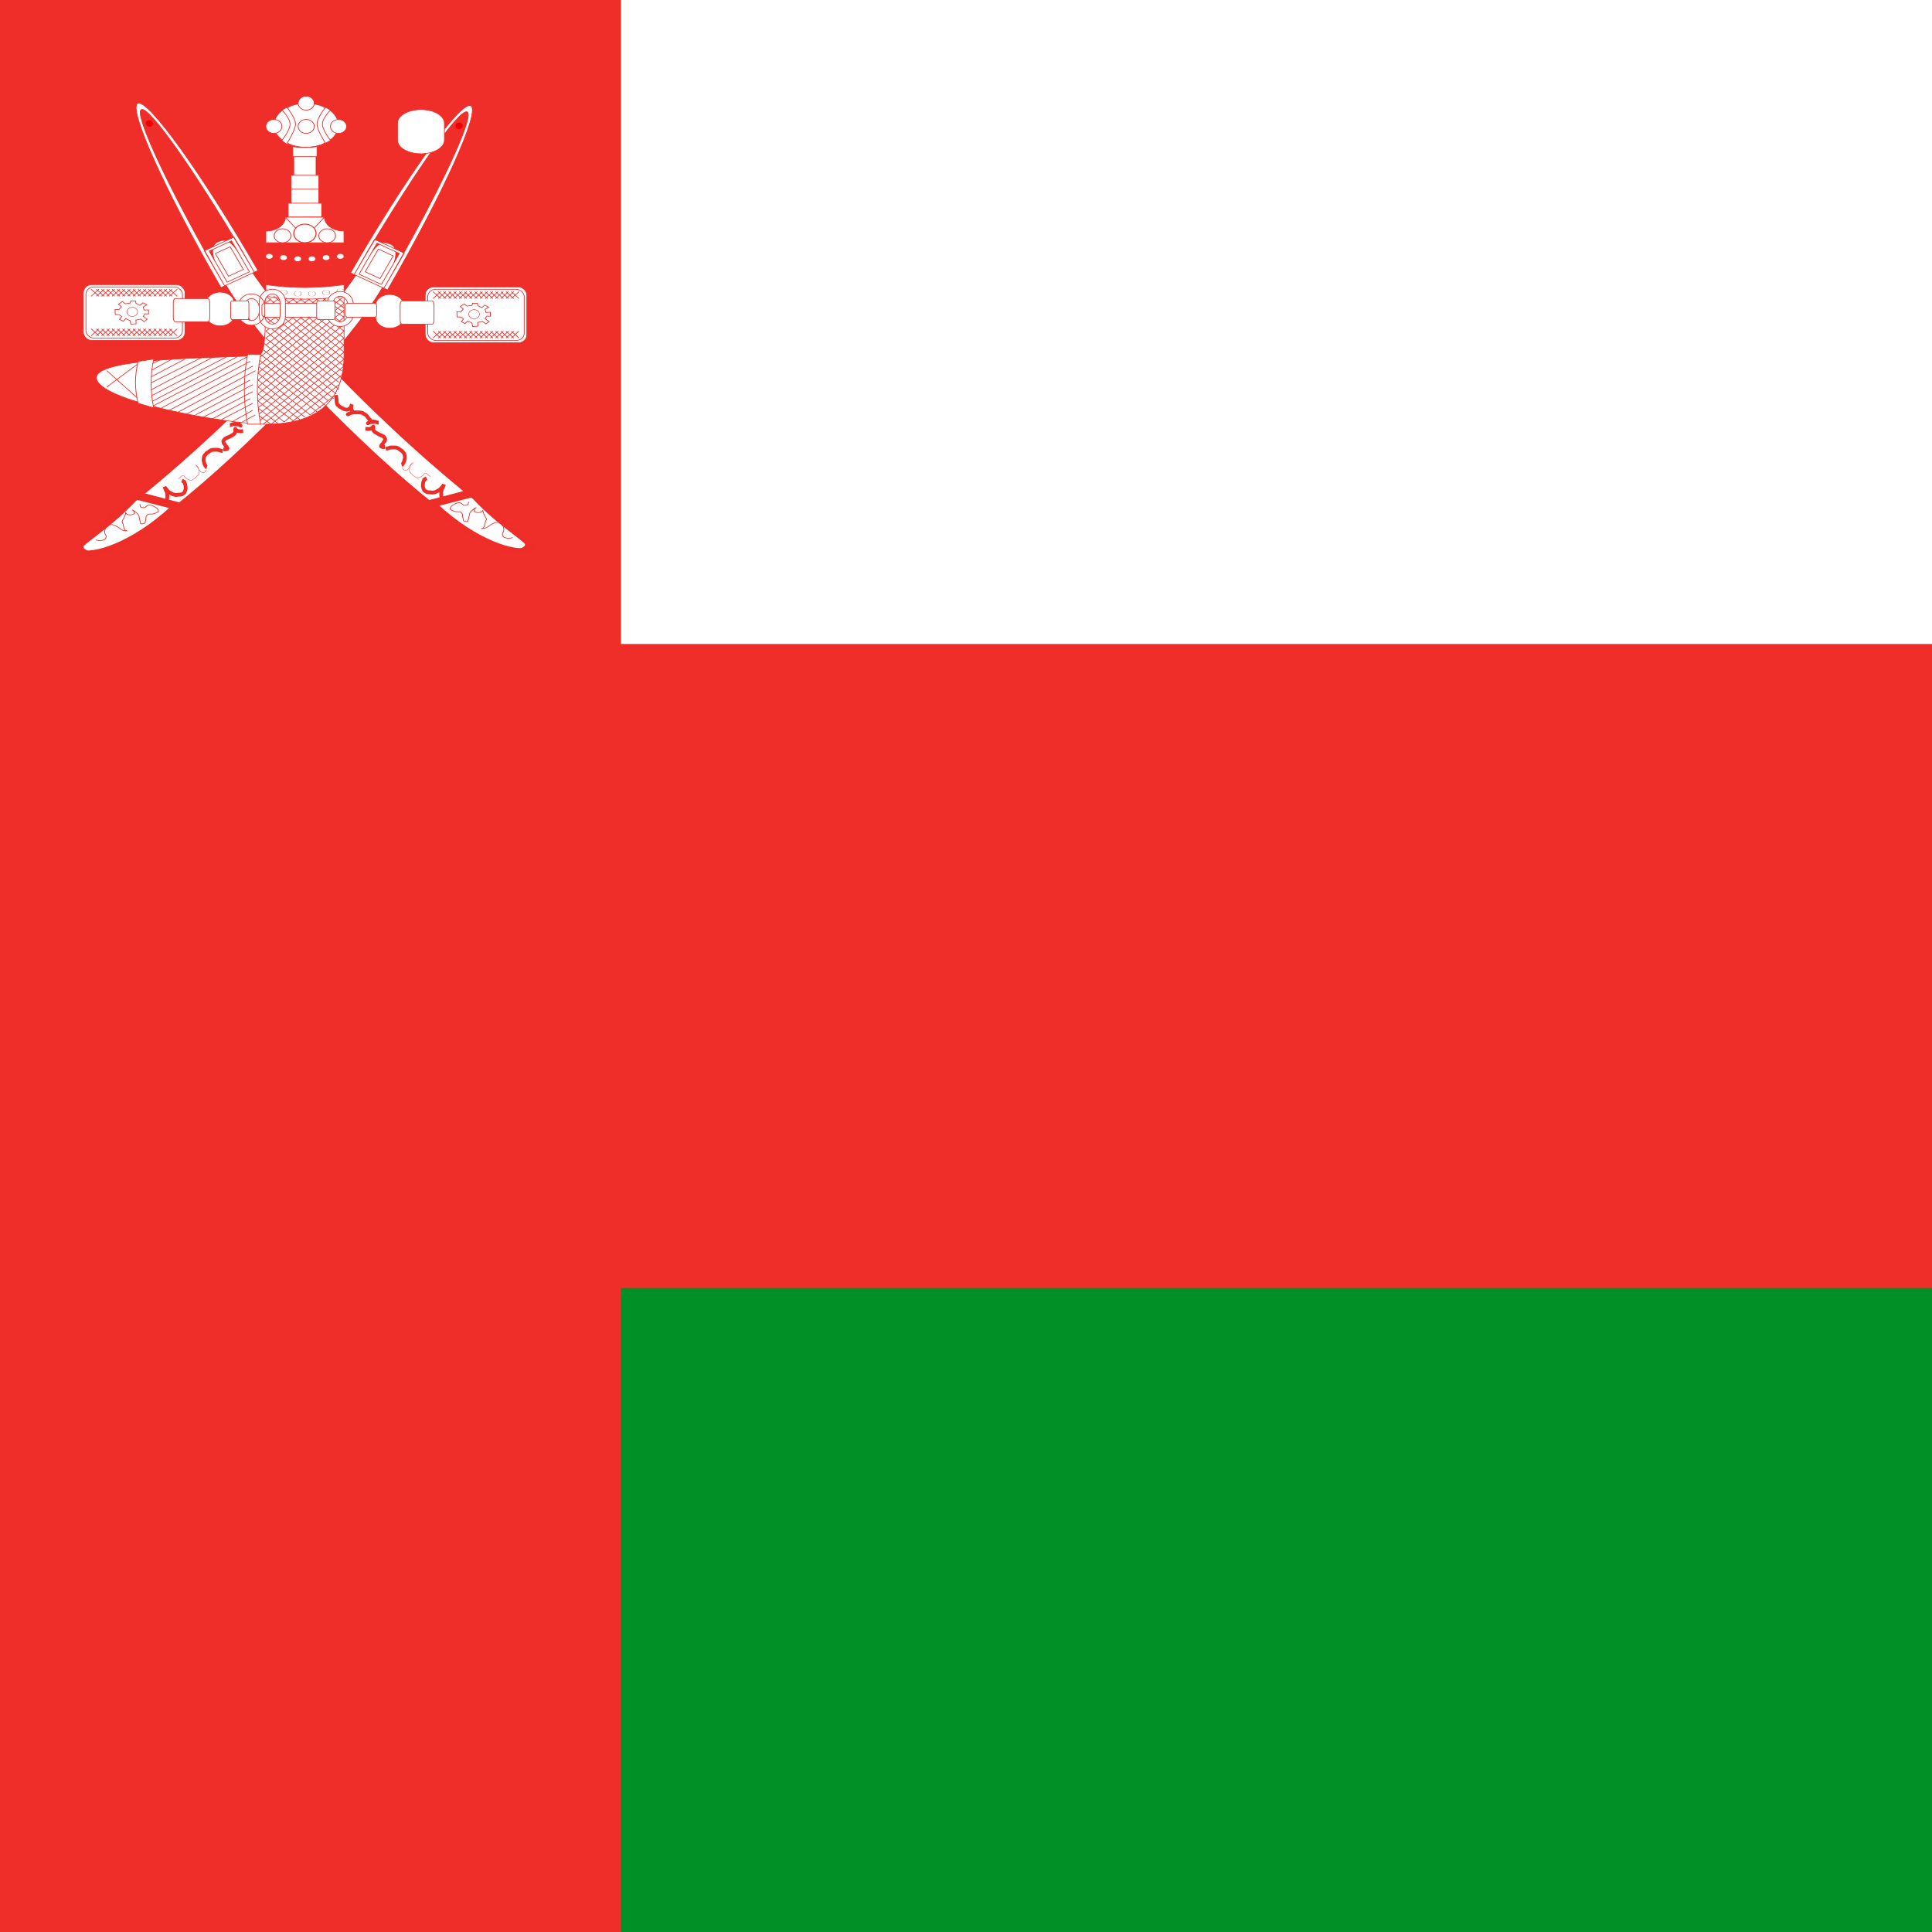 <svg xmlns="http://www.w3.org/2000/svg" height="512" width="512" viewBox="0 0 512 512"><rect x="0" y="0" width="512" height="512" fill="#333333" stroke="none"/><defs><clipPath id="a"><path fill-opacity=".67" d="M0 0h512v512H0z"/></clipPath></defs><g clip-path="url(#a)"><path fill-rule="evenodd" fill="#ef2d29" d="M-23.298-21.61h554.71v553.02h-554.71z"/><path fill-rule="evenodd" fill="#009025" d="M164.57 341.33h376.55v207.56H164.57z"/><path fill-rule="evenodd" fill="#fff" d="M164.57-19.415h376.55v190.08H164.57z"/><g stroke="#ef2d28"><g fill-rule="evenodd" fill="#fff" transform="matrix(.195 0 0 .174 109.217 -5.34)"><rect rx="11.491" ry="12.053" height="85.039" width="138.19" y="467.72" x="17.717"/><rect rx="10.901" ry="11.049" height="77.953" width="131.1" y="471.26" x="21.26"/><path d="M82.22 492.52l6.62.26.302 3.36 5.418 3.105 4.214-3.88 5.117 3.104-4.813 3.36 1.203 4.656 6.02-.26v6.208l-4.817-.26-2.408 3.88 5.418 4.397-4.214 3.62-4.517-3.877-6.622 1.552.3 5.69-7.222.517-.904-5.43-6.02-2.847-3.31 3.88-5.118-2.845 3.01-4.396-3.613-2.845H61.15l-.302-8.02 5.117.518 3.613-4.656-4.214-3.62 5.418-4.14 3.912 3.363 6.623-1.034.903-3.362z"/><ellipse transform="matrix(.658 0 0 .702 38.845 209.62)" cx="68.944" rx="11.049" cy="426.78" ry="9.944"/><path d="M38.976 474.8l-10.63 10.63m17.717-10.63l-10.63 10.63M53.15 474.8l-10.63 10.63m17.716-10.63l-10.63 10.63m17.716-10.63l-10.63 10.63M74.41 474.8l-10.63 10.63m17.716-10.63l-10.63 10.63m17.716-10.63l-10.63 10.63M95.67 474.8l-10.63 10.63m17.715-10.63l-10.63 10.63m17.717-10.63l-10.63 10.63m17.717-10.63l-10.63 10.63M88.58 474.8l-10.63 10.63m46.063-10.63l-10.63 10.63M131.1 474.8l-10.63 10.63m17.717-10.63l-10.63 10.63m17.716-10.63l-10.63 10.63m-.002-10.63l10.63 10.63m-17.71-10.63l10.63 10.63m-17.72-10.63l10.63 10.63m-17.72-10.63l10.63 10.63M106.3 474.8l10.63 10.63M99.21 474.8l10.63 10.63M92.12 474.8l10.63 10.63M85.04 474.8l10.63 10.63M77.95 474.8l10.63 10.63M70.86 474.8l10.63 10.63M63.78 474.8l10.63 10.63M56.69 474.8l10.63 10.63m17.72-10.63l10.63 10.63M49.608 474.8l10.63 10.63M42.52 474.8l10.63 10.63M35.434 474.8l10.63 10.63M28.347 474.8l10.63 10.63m0 49.606l-10.63 10.63m17.716-10.63l-10.63 10.63m17.716-10.63l-10.63 10.63m17.715-10.63l-10.63 10.63m17.716-10.63l-10.63 10.63m17.718-10.63l-10.63 10.63m17.716-10.63l-10.63 10.63m17.716-10.63l-10.63 10.63m17.717-10.63l-10.63 10.63m17.715-10.63l-10.63 10.63m17.717-10.63l-10.63 10.63m17.716-10.63l-10.63 10.63m-17.718-10.63l-10.63 10.63m46.063-10.63l-10.63 10.63m17.718-10.63l-10.63 10.63m17.717-10.63l-10.63 10.63m17.716-10.63l-10.63 10.63m0-10.63l10.63 10.63m-17.71-10.63l10.63 10.63m-17.72-10.63l10.63 10.63m-17.72-10.63l10.63 10.63m-17.71-10.63l10.63 10.63m-17.72-10.63l10.63 10.63m-17.72-10.63l10.63 10.63m-17.71-10.63l10.63 10.63m-17.72-10.63l10.63 10.63m-17.72-10.63l10.63 10.63m-17.71-10.63l10.63 10.63m-17.72-10.63l10.63 10.63m17.72-10.63l10.63 10.63M49.6 535.036l10.63 10.63m-17.717-10.63l10.63 10.63m-17.716-10.63l10.63 10.63m-17.718-10.63l10.63 10.63"/></g><g fill-rule="evenodd" fill="#fff" transform="matrix(.195 0 0 .174 18.63 -5.958)"><rect rx="11.491" ry="12.053" height="85.039" width="138.19" y="467.72" x="17.717"/><rect rx="10.901" ry="11.049" height="77.953" width="131.1" y="471.26" x="21.26"/><path d="M82.22 492.52l6.62.26.302 3.36 5.418 3.105 4.214-3.88 5.117 3.104-4.813 3.36 1.203 4.656 6.02-.26v6.208l-4.817-.26-2.408 3.88 5.418 4.397-4.214 3.62-4.517-3.877-6.622 1.552.3 5.69-7.222.517-.904-5.43-6.02-2.847-3.31 3.88-5.118-2.845 3.01-4.396-3.613-2.845H61.15l-.302-8.02 5.117.518 3.613-4.656-4.214-3.62 5.418-4.14 3.912 3.363 6.623-1.034.903-3.362z"/><ellipse transform="matrix(.658 0 0 .702 38.845 209.62)" cx="68.944" rx="11.049" cy="426.78" ry="9.944"/><path d="M38.976 474.8l-10.63 10.63m17.717-10.63l-10.63 10.63M53.15 474.8l-10.63 10.63m17.716-10.63l-10.63 10.63m17.716-10.63l-10.63 10.63M74.41 474.8l-10.63 10.63m17.716-10.63l-10.63 10.63m17.716-10.63l-10.63 10.63M95.67 474.8l-10.63 10.63m17.715-10.63l-10.63 10.63m17.717-10.63l-10.63 10.63m17.717-10.63l-10.63 10.63M88.58 474.8l-10.63 10.63m46.063-10.63l-10.63 10.63M131.1 474.8l-10.63 10.63m17.717-10.63l-10.63 10.63m17.716-10.63l-10.63 10.63m-.002-10.63l10.63 10.63m-17.71-10.63l10.63 10.63m-17.72-10.63l10.63 10.63m-17.72-10.63l10.63 10.63M106.3 474.8l10.63 10.63M99.21 474.8l10.63 10.63M92.12 474.8l10.63 10.63M85.04 474.8l10.63 10.63M77.95 474.8l10.63 10.63M70.86 474.8l10.63 10.63M63.78 474.8l10.63 10.63M56.69 474.8l10.63 10.63m17.72-10.63l10.63 10.63M49.608 474.8l10.63 10.63M42.52 474.8l10.63 10.63M35.434 474.8l10.63 10.63M28.347 474.8l10.63 10.63m0 49.606l-10.63 10.63m17.716-10.63l-10.63 10.63m17.716-10.63l-10.63 10.63m17.715-10.63l-10.63 10.63m17.716-10.63l-10.63 10.63m17.718-10.63l-10.63 10.63m17.716-10.63l-10.63 10.63m17.716-10.63l-10.63 10.63m17.717-10.63l-10.63 10.63m17.715-10.63l-10.63 10.63m17.717-10.63l-10.63 10.63m17.716-10.63l-10.63 10.63m-17.718-10.63l-10.63 10.63m46.063-10.63l-10.63 10.63m17.718-10.63l-10.63 10.63m17.717-10.63l-10.63 10.63m17.716-10.63l-10.63 10.63m0-10.63l10.63 10.63m-17.71-10.63l10.63 10.63m-17.72-10.63l10.63 10.63m-17.72-10.63l10.63 10.63m-17.71-10.63l10.63 10.63m-17.72-10.63l10.63 10.63m-17.72-10.63l10.63 10.63m-17.71-10.63l10.63 10.63m-17.72-10.63l10.63 10.63m-17.72-10.63l10.63 10.63m-17.71-10.63l10.63 10.63m-17.72-10.63l10.63 10.63m17.72-10.63l10.63 10.63M49.6 535.036l10.63 10.63m-17.717-10.63l10.63 10.63m-17.716-10.63l10.63 10.63m-17.718-10.63l10.63 10.63"/></g><path d="M64.4 106.75c-33.555 32.903-47.868 37.065-41.15 39.716s28.325-14.33 50.81-36.884 36.253-42.63 29.535-45.28-3.508 7.455-39.197 42.45zm-28.256 23.915l11.756 3.09c-11.065 10.51-23.51 14.837-26.97 12.983-3.457-1.855 6.224-6.182 15.214-16.073zm0 1.235l9.68 2.473C35.05 144.478 24.388 147.355 21.63 146.12c-2.775-1.238 5.757-4.71 14.513-14.22z" fill-rule="evenodd" fill="#fff"/><path d="M72.254 105.315c-.026.155-.103.863-.172 1.144 0 .387-.04.686-.086.99-.11.266-.09.513-.43.61-.232.32-.38.405-.687.535-.21.16-.53.322-.86.457-.344.13-.656.15-1.03.077-.3-.188-.524-.38-.774-.535-.06-.24-.113-.6-.172-.84.092.247.157.643.172.992-.033.38-.174.547-.344.84m1.206.84l-.086-.077c.204.18.12.094-.344-.153-.333-.152-.69-.233-1.117-.305h-1.2c-.47 0-.783.062-1.117.153-.242.215-.604.337-.86.534-.26.156-.373.343-.514.61-.235.205-.387.526-.603.684-.096.35-.294.34-.43.61.406.028.73.078.946.306.357.165-.3-.16-.43-.304-.28-.076-.354-.153-.773-.153-.392-.11-.63.09-1.032.153-.234.12-.3.152-.6.152m3.52 1.604c-.175.01-.973.14-1.288 0-.35-.085-.56-.25-.773-.534-.106-.206 0 .366 0 .61-.04.45-.188.454-.43.764-.25.142-.512.34-.773.457-.217.165-.483.277-.773.38-.26.11-.563.22-.77.38-.288.183-.26.4-.43.688.032.372.1.583.343.762.1.258.33.513.515.686.213.35.448.516-.086.61-.292.112-.456.025-.772 0m-.174.534c-.21-.047-.96-.27-1.288-.38h-1.203c-.466.03-.555.152-.945.304-.252.228-.424.386-.773.534-.184.212-.543.57-.687.84-.103.26-.172.612-.172.99.006.446.138.522.172.917.096.327.253.627.515.915.037.097.063.12.172.153" fill="none"/><path d="M538.13 817.98c.374 0 1.2 2.018 2.5 3.75 2.828 2.906 3.192 3.125 7.5 3.125 3.884-.143 3.522-1.532 6.25-2.5 1.29-2.008 2.896-3.6 4.375-6.25 1.006-1.634 1.89-4.13 3.125-5.625 1.14-1.854 2.563-3.254 3.75-5 1.172-.502 1.618-.984 3.126-1.25-3.6.578-3.915 1.867-6.25 3.75-1.095 1.78-2.182 3.633-3.126 5.625-.36 2.673-1.21 4.78-1.25 8.125 0 3.457.017 5.872 1.25 8.75 1.473 1.545 2.563 3.143 4.375 4.376 1.44 1.405 3.244 3.336 4.376 5 1.96 1.206 3.387 2.19 5.627 3.75 1.884 1.102 3.915 2.234 6.875 2.5 3.67-.262 4.756-1.297 7.5-2.5 2.33-1.713 4.164-2.838 6.25-4.375 1.63-1.14 3.29-3.4 4.376-5 3.382-.844 5.53-.506 7.5 1.25a16.536 16.536 0 0 1 4.375 4.377c1.02.51 2.73 1.99 3.75 2.5" transform="matrix(-.098 0 0 .096 107.445 46.037)" fill="none"/><path d="M48.214 127.34c.097.04.45.283.606.375.097.316.252.49.304.826.082.328.076.687.076 1.054-.084.384-.245.67-.38.977-.24.163-.36.28-.682.45-.303.043-.6.077-.986.077-.23.077-.68.114-.91 0-.337-.045-.59-.18-.834-.3-.28-.157-.452-.306-.758-.45-.15-.218-.38-.417-.607-.677-.188-.255-.327-.397-.455-.678.112.32.283.6.38.902.172.32.272.433.303.827.107.316.078.694.078 1.054-.034.244-.05.702-.152.902v.225" fill="none"/><path d="M541.26 799.23v.625c0-1.687.04-.83-.625 2.5-1.18 1.462-3.944 1.868-6.25 1.25-2.022-1.67-1.96-2.935-5.625-3.75-3.542.253-4.892 1.28-6.875 2.5-2.354 1.177-3.438 1.77-5 4.375-.776 2.12-1.21 3.555 1.25 4.375 1.954 1.386 4.277 2.15 6.875 2.5 2.887 0 4.968-.34 6.25 1.25 1.983 2.055 1.875 3.277 1.875 6.875.667 1.112.8 4.394 1.25 5.625 1.736.823 2.755 1.25 5.625 1.25.674-1.93 1.423-5.42 1.875-7.5.49-2.248.64-5.38 1.875-6.875a16.58 16.58 0 0 1 4.375-4.375c.766-1.073 2.223-1.965 3.75-2.5-2.452 1.25-2.8 2.603-3.125 5.625 2.155 1.078 2.73 1.833 6.25 1.875 3.46-.29 4.295-1.17 5.625-3.125.242 3.136 1.243 4.186 1.875 6.875 1.286 1.89 1.832 3.828 3.125 6.25-.55 3.012-1.737 3.163-1.875 6.875-.81 2.435-.723 4.783-2.5 6.25-.792.97-1.384 1.16-3.125 1.25 3.618 0 5.727-.39 8.125-1.874 1.854-1.14 3.255-2.563 5-3.75 2.213-1.603 4.948-3.085 7.5-3.75 2.888 0 4.97-.34 6.25 1.25 1.77 1.264 2.96 3.446 3.75 6.25.58 3.244.8 5.404-.624 7.5-1.057 2.408-1.297 3.346 0 6.25 1.452 2.033 3.617 2.272 6.875 3.125 2.38-.126 4.67-.67 6.25-1.25" transform="matrix(-.195 0 0 .174 142.637 -5.34)" fill="none"/><g fill-rule="evenodd" transform="matrix(-.195 0 0 .174 142.637 -5.34)"><path d="M204.754 472.255C128.464 324.545 77.826 198.83 91.73 191.65c13.9-7.18 87.1 106.87 163.395 254.59l-50.37 26.015zm5.046-2.598C136.202 327.16 85.493 206.84 96.616 201.097c11.122-5.745 79.88 105.24 153.482 247.747M222.454 395.328c8.945 16.66 18.442 35.706 27.64 53.52l-40.297 20.812c-9.2-17.813-19.233-36.58-27.64-53.52l40.297-20.812zm-3.422 5.752c8.945 16.66 15.19 29.41 24.39 47.223l-30.224 15.61c-9.2-17.813-15.982-30.286-24.39-47.224l30.224-15.61zm-21.924 19.302l20.15-10.406 17.885 34.63-20.15 10.406zM542.13 311.81l38.034 24.224m-20.146 10.41l2.262-45.037m-111.203-165.89l20.148-10.407" fill="#fff"/><ellipse fill="#ef0000" transform="matrix(1.605 .454 -.362 1.579 -734.9 -170.85)" cx="545.67" rx="3.543" cy="92.126" ry="3.543"/></g><path d="M96.867 106.133c33.555 32.903 47.868 37.065 41.15 39.716s-28.325-14.33-50.81-36.886-36.253-42.63-29.535-45.28 3.508 7.455 39.197 42.45zm28.256 23.914l-11.756 3.09c11.065 10.51 23.51 14.837 26.97 12.983 3.457-1.855-6.224-6.182-15.214-16.073zm0 1.236l-9.68 2.473c10.775 10.105 21.436 12.982 24.194 11.746 2.774-1.237-5.758-4.708-14.514-14.22z" fill-rule="evenodd" fill="#fff"/><path d="M89.012 104.698c.026.155.103.863.172 1.144 0 .39.04.688.086.992.11.266.09.513.43.61.232.322.38.405.687.535.21.16.527.32.86.455.342.13.654.15 1.03.077.3-.187.522-.38.772-.534.057-.242.11-.6.17-.84-.09.246-.157.642-.17.99.03.382.172.548.342.84m-1.202.842l.085-.077c-.204.18-.12.094.344-.153.33-.152.687-.233 1.115-.305h1.202c.468 0 .783.062 1.117.153.242.215.604.337.86.534.26.158.373.345.514.61.233.207.385.528.6.686.097.35.295.34.43.61-.405.028-.73.078-.945.306-.357.164.3-.16.43-.305.28-.078.354-.155.773-.155.39-.11.63.09 1.03.153.235.12.3.15.602.15m-3.518 1.607c.174.01.972.14 1.287 0 .35-.085.56-.25.773-.534.106-.204 0 .368 0 .613.04.45.188.453.43.763.25.142.512.34.773.457.217.167.483.28.773.382.26.11.565.22.773.38.285.183.26.4.43.688-.035.373-.103.584-.346.763-.1.258-.33.513-.515.686-.214.352-.45.517.085.612.293.11.457.024.773 0m.172.53c.212-.047.96-.27 1.29-.38h1.202c.466.03.555.152.945.304.252.228.424.386.773.534.184.212.543.57.687.84.103.26.172.612.172.99-.008.446-.14.522-.174.917-.096.325-.253.625-.515.913-.036.097-.062.12-.17.153" fill="none"/><path d="M538.13 817.98c.374 0 1.2 2.018 2.5 3.75 2.828 2.906 3.192 3.125 7.5 3.125 3.884-.143 3.522-1.532 6.25-2.5 1.29-2.008 2.896-3.6 4.375-6.25 1.006-1.634 1.89-4.13 3.125-5.625 1.14-1.854 2.563-3.254 3.75-5 1.172-.502 1.618-.984 3.126-1.25-3.6.578-3.915 1.867-6.25 3.75-1.095 1.78-2.182 3.633-3.126 5.625-.36 2.673-1.21 4.78-1.25 8.125 0 3.457.017 5.872 1.25 8.75 1.473 1.545 2.563 3.143 4.375 4.376 1.44 1.405 3.244 3.336 4.376 5 1.96 1.206 3.387 2.19 5.627 3.75 1.884 1.102 3.915 2.234 6.875 2.5 3.67-.262 4.756-1.297 7.5-2.5 2.33-1.713 4.164-2.838 6.25-4.375 1.63-1.14 3.29-3.4 4.376-5 3.382-.844 5.53-.506 7.5 1.25a16.536 16.536 0 0 1 4.375 4.377c1.02.51 2.73 1.99 3.75 2.5" transform="matrix(.098 0 0 .096 53.821 45.42)" fill="none"/><path d="M113.052 126.722c-.097.04-.45.284-.606.376-.097.316-.252.49-.304.826-.082.326-.076.685-.076 1.052.084.384.245.67.38.977.24.162.36.28.682.45.303.042.6.076.986.076.23.075.68.112.91 0 .337-.047.59-.183.834-.3.28-.16.452-.308.758-.453.15-.217.38-.416.607-.676.188-.253.327-.395.455-.676-.112.32-.283.6-.38.902-.172.32-.272.433-.303.827-.105.314-.076.692-.076 1.052.032.244.05.702.15.902v.225" fill="none"/><path d="M541.26 799.23v.625c0-1.687.04-.83-.625 2.5-1.18 1.462-3.944 1.868-6.25 1.25-2.022-1.67-1.96-2.935-5.625-3.75-3.542.253-4.892 1.28-6.875 2.5-2.354 1.177-3.438 1.77-5 4.375-.776 2.12-1.21 3.555 1.25 4.375 1.954 1.386 4.277 2.15 6.875 2.5 2.887 0 4.968-.34 6.25 1.25 1.983 2.055 1.875 3.277 1.875 6.875.667 1.112.8 4.394 1.25 5.625 1.736.823 2.755 1.25 5.625 1.25.674-1.93 1.423-5.42 1.875-7.5.49-2.248.64-5.38 1.875-6.875a16.58 16.58 0 0 1 4.375-4.375c.766-1.073 2.223-1.965 3.75-2.5-2.452 1.25-2.8 2.603-3.125 5.625 2.155 1.078 2.73 1.833 6.25 1.875 3.46-.29 4.295-1.17 5.625-3.125.242 3.136 1.243 4.186 1.875 6.875 1.286 1.89 1.832 3.828 3.125 6.25-.55 3.012-1.737 3.163-1.875 6.875-.81 2.435-.723 4.783-2.5 6.25-.792.97-1.384 1.16-3.125 1.25 3.618 0 5.727-.39 8.125-1.874 1.854-1.14 3.255-2.563 5-3.75 2.213-1.603 4.948-3.085 7.5-3.75 2.888 0 4.97-.34 6.25 1.25 1.77 1.264 2.96 3.446 3.75 6.25.58 3.244.8 5.404-.624 7.5-1.057 2.408-1.297 3.346 0 6.25 1.452 2.033 3.617 2.272 6.875 3.125 2.38-.126 4.67-.67 6.25-1.25" transform="matrix(.195 0 0 .174 18.63 -5.958)" fill="none"/><g fill-rule="evenodd" transform="matrix(.195 0 0 .174 18.63 -5.958)"><path d="M204.754 472.255C128.464 324.545 77.826 198.83 91.73 191.65c13.9-7.18 87.1 106.87 163.395 254.59l-50.37 26.015zm5.046-2.598C136.202 327.16 85.493 206.84 96.616 201.097c11.122-5.745 79.88 105.24 153.482 247.747M222.454 395.328c8.945 16.66 18.442 35.706 27.64 53.52l-40.297 20.812c-9.2-17.813-19.233-36.58-27.64-53.52l40.297-20.812zm-3.422 5.752c8.945 16.66 15.19 29.41 24.39 47.223l-30.224 15.61c-9.2-17.813-15.982-30.286-24.39-47.224l30.224-15.61zm-21.924 19.302l20.15-10.406 17.885 34.63-20.15 10.406zM542.13 311.81l38.034 24.224m-20.146 10.41l2.262-45.037m-111.203-165.89l20.148-10.407" fill="#fff"/><ellipse fill="#ef0000" transform="matrix(1.605 .454 -.362 1.579 -734.9 -170.85)" cx="545.67" rx="3.543" cy="92.126" ry="3.543"/></g><g fill-rule="evenodd" fill="#fff" transform="matrix(.195 0 0 .174 18.63 -5.958)"><path d="M265.73 396.85c0 124.02.654 170.76-7.493 177.17-7.72 6.857-222.82 0-222.82 35.433S212.57 680.32 265.73 680.32c70.863 0 106.294-35.434 106.294-106.3V396.85H265.73zm.02 35.433V450c35.433 5.906 70.866 5.906 106.3 0v-17.717c-35.433 5.906-70.866 5.906-106.3 0zm0-35.433v17.717c35.433 5.906 70.866 5.906 106.3 0V396.85c-35.433 5.906-70.866 5.906-106.3 0zm0 17.717v17.717c35.433 5.906 70.866 5.906 106.3 0v-17.717c-35.433 5.906-70.866 5.906-106.3 0zm0 35.433v17.717c35.433 5.906 70.866 5.906 106.3 0V450c-35.433 5.906-70.866 5.906-106.3 0z"/><ellipse transform="matrix(.545 0 0 .144 130.46 394.32)" cx="256.89" rx="8.858" cy="210.83" ry="26.575"/><ellipse transform="matrix(.545 0 0 .144 130.46 391.13)" cx="292.32" rx="8.858" cy="246.26" ry="26.575"/><ellipse transform="matrix(.545 0 0 .144 130.46 390.49)" cx="327.76" rx="8.858" cy="263.98" ry="26.575"/><ellipse transform="matrix(.545 0 0 .144 130.46 390.49)" cx="363.19" rx="8.858" cy="263.98" ry="26.575"/><ellipse transform="matrix(.545 0 0 .144 130.46 391.13)" cx="398.62" rx="8.858" cy="246.26" ry="26.575"/><ellipse transform="matrix(.545 0 0 .144 130.46 394.32)" cx="434.06" rx="8.858" cy="210.83" ry="26.575"/><path d="M265.75 485.43l106.3 95.67m-95.67-95.67l95.67 85.04m-81.5-81.49l81.496 70.866M301.18 488.98l70.866 60.237M311.81 488.98l60.236 49.607M322.44 488.98l49.606 38.977M333.07 488.98l38.976 28.347M343.7 488.98l28.346 21.26m-17.716-21.26l17.716 14.174m-7.086-14.174l7.086 7.087m-106.296-.007l106.3 95.67m0-106.3l-116.93 106.3m106.3-106.3l-102.76 92.126m88.59-88.576l-81.496 70.866m70.866-70.866l-70.866 60.237m60.236-60.237l-60.236 49.607m49.606-49.607l-49.606 38.977m38.976-38.977l-38.976 28.347M294.1 488.98l-28.346 21.26m17.716-21.26l-17.716 14.174m7.086-14.174l-7.086 7.087m106.296-.007l-116.93 106.3m116.93-95.67l-116.93 106.3m116.93-95.67l-116.93 106.3m116.93-95.67l-116.93 106.3m116.93-95.67l-116.93 106.3m116.93-95.67l-116.93 106.3m116.93-95.67l-116.93 106.3m116.93-95.67l-116.93 106.3m116.93-95.67l-109.84 99.21m109.84-88.58l-99.212 88.583M368.5 605.9l-77.953 70.866m74.413-56.686l-63.78 56.693m56.69-38.983l-31.89 28.346M265.75 506.69l102.76 92.126m-102.763-81.49l102.76 92.127m-102.76-81.496l99.213 88.583m-99.213-77.953l99.213 88.583m-99.207-77.957l95.67 85.04m-99.22-77.95l95.67 85.04m-95.67-74.41l88.584 77.953m-92.124-70.873l88.583 77.953m-92.132-70.863l85.04 74.41m-85.04-63.783l81.495 70.865M255.11 602.36l70.866 63.78M265.75 467.716v17.717c35.433 5.906 70.866 5.906 106.3 0v-17.717c-35.433 5.906-70.866 5.906-106.3 0zM255.114 612.99l63.78 56.692m-63.78-46.062l56.693 49.606m-56.694-38.976l49.606 42.52m-49.607-31.89l35.434 31.89m-35.434-21.26l28.347 24.804m-28.347-14.174l17.716 14.173"/><ellipse transform="matrix(.545 0 0 .144 130.46 447.47)" cx="256.89" rx="8.858" cy="210.83" ry="26.575"/><ellipse transform="matrix(.545 0 0 .144 130.46 444.28)" cx="292.32" rx="8.858" cy="246.26" ry="26.575"/><ellipse transform="matrix(.545 0 0 .144 130.46 443.64)" cx="327.76" rx="8.858" cy="263.98" ry="26.575"/><ellipse transform="matrix(.545 0 0 .144 130.46 443.64)" cx="363.19" rx="8.858" cy="263.98" ry="26.575"/><ellipse transform="matrix(.545 0 0 .144 130.46 444.28)" cx="398.62" rx="8.858" cy="246.26" ry="26.575"/><ellipse transform="matrix(.545 0 0 .144 130.46 447.47)" cx="434.06" rx="8.858" cy="210.83" ry="26.575"/><path d="M113.39 651.97l127.55-74.41m-134.637 70.867l120.47-70.87M102.76 641.34l109.84-63.78M99.217 634.255l95.67-56.693m-102.76 49.6l88.583-49.606M95.667 616.54l60.236-35.434m-63.776 28.35l46.063-28.346m-46.066 17.71l31.89-17.718m0 74.407l120.47-70.86m-109.837 74.406l113.38-67.32M145.28 662.6l106.3-63.78m-95.67 67.324l88.583-53.15m-74.41 53.142l77.952-46.063m-67.322 49.607l67.323-38.976m-56.7 42.523l53.15-31.89m-38.976 31.896l42.52-24.803m-28.35 28.347l28.347-17.717m-14.164 17.713l17.717-10.63M258.664 574.02h-17.717c-5.906 35.433-5.906 70.866 0 106.3h17.717c-5.906-35.433-5.906-70.866 0-106.3zM49.61 623.624l42.52-35.433M49.61 598.8l42.52 42.52"/><path d="M113.388 581.1l-21.26 3.544c-4.725 22.44-4.725 41.338 0 63.777l21.26 7.09c-4.725-22.44-4.725-51.97 0-74.41zm258.53-177.16v-17.866c-15.928.15-26.545-10.48-26.546-21.26l-53.088.15c0 10.63-10.618 21.26-26.545 21.26v17.715h106.176zM296.09 343.7h45.506v21.26H296.09zm3.79-21.26h37.922v21.26H299.88zm0-21.26h37.922v21.26H299.88zm3.79-28.35h30.337v28.346H303.67zm-1.31-24.8h32.953v24.803H302.36z"/><ellipse transform="matrix(1.033 0 0 1 75.354 63.779)" cx="237.4" rx="42.52" cy="161.22" ry="33.661"/><path d="M342.627 223.23c0 9.29 10.984 24.802 10.984 24.802-7.95 6.093-20.823 10.63-32.95 10.63s-27.225-2.528-32.95-10.63c0 0 10.983-15.512 10.983-24.803s-10.983-21.26-10.983-21.26c7.95-6.095 20.824-10.63 32.95-10.63 12.126 0 25 4.535 32.95 10.63 0 0-10.983 11.967-10.983 21.26zm-7.315 0c0 9.29 10.984 28.345 10.984 28.345-7.953 6.093-13.504 7.087-25.63 7.087s-19.903 1.015-25.628-7.087c0 0 10.984-19.055 10.984-28.346s-10.984-24.805-10.984-24.805c7.952-6.093 13.502-7.087 25.63-7.087 12.124 0 17.675.993 25.628 7.086 0 0-10.984 15.512-10.984 24.803z"/><ellipse transform="matrix(1.033 0 0 1 75.354 60.236)" cx="194.88" rx="10.63" cy="166.54" ry="10.63"/><ellipse transform="matrix(1.033 0 0 1 163.23 60.236)" cx="194.88" rx="10.63" cy="166.54" ry="10.63"/><ellipse transform="matrix(1.033 0 0 1 119.29 60.236)" cx="194.88" rx="10.63" cy="166.54" ry="10.63"/><ellipse transform="matrix(1.033 0 0 1 119.29 24.803)" cx="194.88" rx="10.63" cy="166.54" ry="10.63"/><ellipse transform="matrix(1.07 0 0 1 79.931 226.77)" cx="194.88" rx="10.63" cy="166.54" ry="10.63"/><ellipse transform="matrix(1.07 0 0 1 140.61 226.77)" cx="194.88" rx="10.63" cy="166.54" ry="10.63"/><path d="M292.287 364.96h53.09l-26.545 31.89-26.545-31.89z"/><ellipse transform="matrix(1.427 0 0 1.333 40.745 167.72)" cx="194.88" rx="10.63" cy="166.54" ry="10.63"/></g><g fill-rule="evenodd" fill="#fff" transform="matrix(.195 0 0 .174 18.285 -10.895)"><rect rx="4.423" ry="3.75" height="21.26" width="81.496" y="524.41" x="262.2"/><path d="M368.51 506.69c-9.814 0-17.716 8.26-17.716 18.52v16.11c0 10.26 7.902 18.52 17.716 18.52 9.815 0 17.717-8.26 17.717-18.52v-16.11c0-10.26-7.902-18.52-17.717-18.52zm0 7.087c-5.888 0-10.63 6.608-10.63 14.816v9.345c0 8.208 4.742 14.816 10.63 14.816 5.89 0 10.63-6.608 10.63-14.816v-9.345c0-8.208-4.74-14.816-10.63-14.816zm-92.13-3.537c-5.888 0-10.63 6.608-10.63 14.816v16.432c0 8.208 4.742 14.816 10.63 14.816 5.89 0 10.63-6.608 10.63-14.816v-16.432c0-8.208-4.74-14.816-10.63-14.816zm0-7.087c-9.814 0-17.716 8.26-17.716 18.52v23.197c0 10.26 7.902 18.52 17.716 18.52 9.815 0 17.717-8.26 17.717-18.52v-23.198c0-10.26-7.902-18.52-17.717-18.52zm-28.35 14.167c-5.888 0-10.63 6.608-10.63 14.816V536c0 8.208 4.74 14.816 10.63 14.816 5.888 0 10.63-6.608 10.63-14.816v-3.864c0-8.208-4.74-14.816-10.63-14.816zm0-7.087c-9.814 0-17.716 8.26-17.716 18.52v10.63c0 10.26 7.9 18.52 17.715 18.52 9.813 0 17.715-8.26 17.715-18.52v-10.63c0-10.26-7.9-18.52-17.716-18.52zm-42.51-2.715c-10.598 0-19.134 7.385-19.134 16.56v18.363c0 9.175 8.536 16.56 19.134 16.56 10.6 0 19.134-7.385 19.134-16.56V524.08c0-9.174-8.534-16.56-19.134-16.56zM751.18-40.638c-17.665 0-31.89 9.23-31.89 20.696V5.984c0 11.467 14.225 20.698 31.89 20.698 17.667 0 31.89-9.23 31.89-20.698v-25.926c0-11.466-14.223-20.696-31.89-20.696zM435.83 511.058c-10.598 0-19.134 7.385-19.134 16.56v18.363c0 9.175 8.536 16.56 19.134 16.56 10.6 0 19.134-7.385 19.134-16.56V527.62c0-9.174-8.534-16.56-19.134-16.56zm42.52-281.578c-17.665 0-31.89 9.23-31.89 20.696v25.926c0 11.467 14.225 20.698 31.89 20.698 17.667 0 31.89-9.23 31.89-20.698v-25.926c0-11.466-14.223-20.696-31.89-20.696z"/><rect rx="2.308" ry="3.75" height="21.26" width="42.52" y="524.41" x="375.59"/><rect rx="1.346" ry="5" height="28.346" width="24.803" y="520.87" x="336.61"/><rect rx="1.346" ry="5" height="28.346" width="24.803" y="520.87" x="219.69"/><rect rx="2.692" ry="6.25" height="35.433" width="49.606" y="517.32" x="141.73"/><rect rx="2.5" ry="6.25" height="35.433" width="46.063" y="520.87" x="450"/></g></g></g></svg>